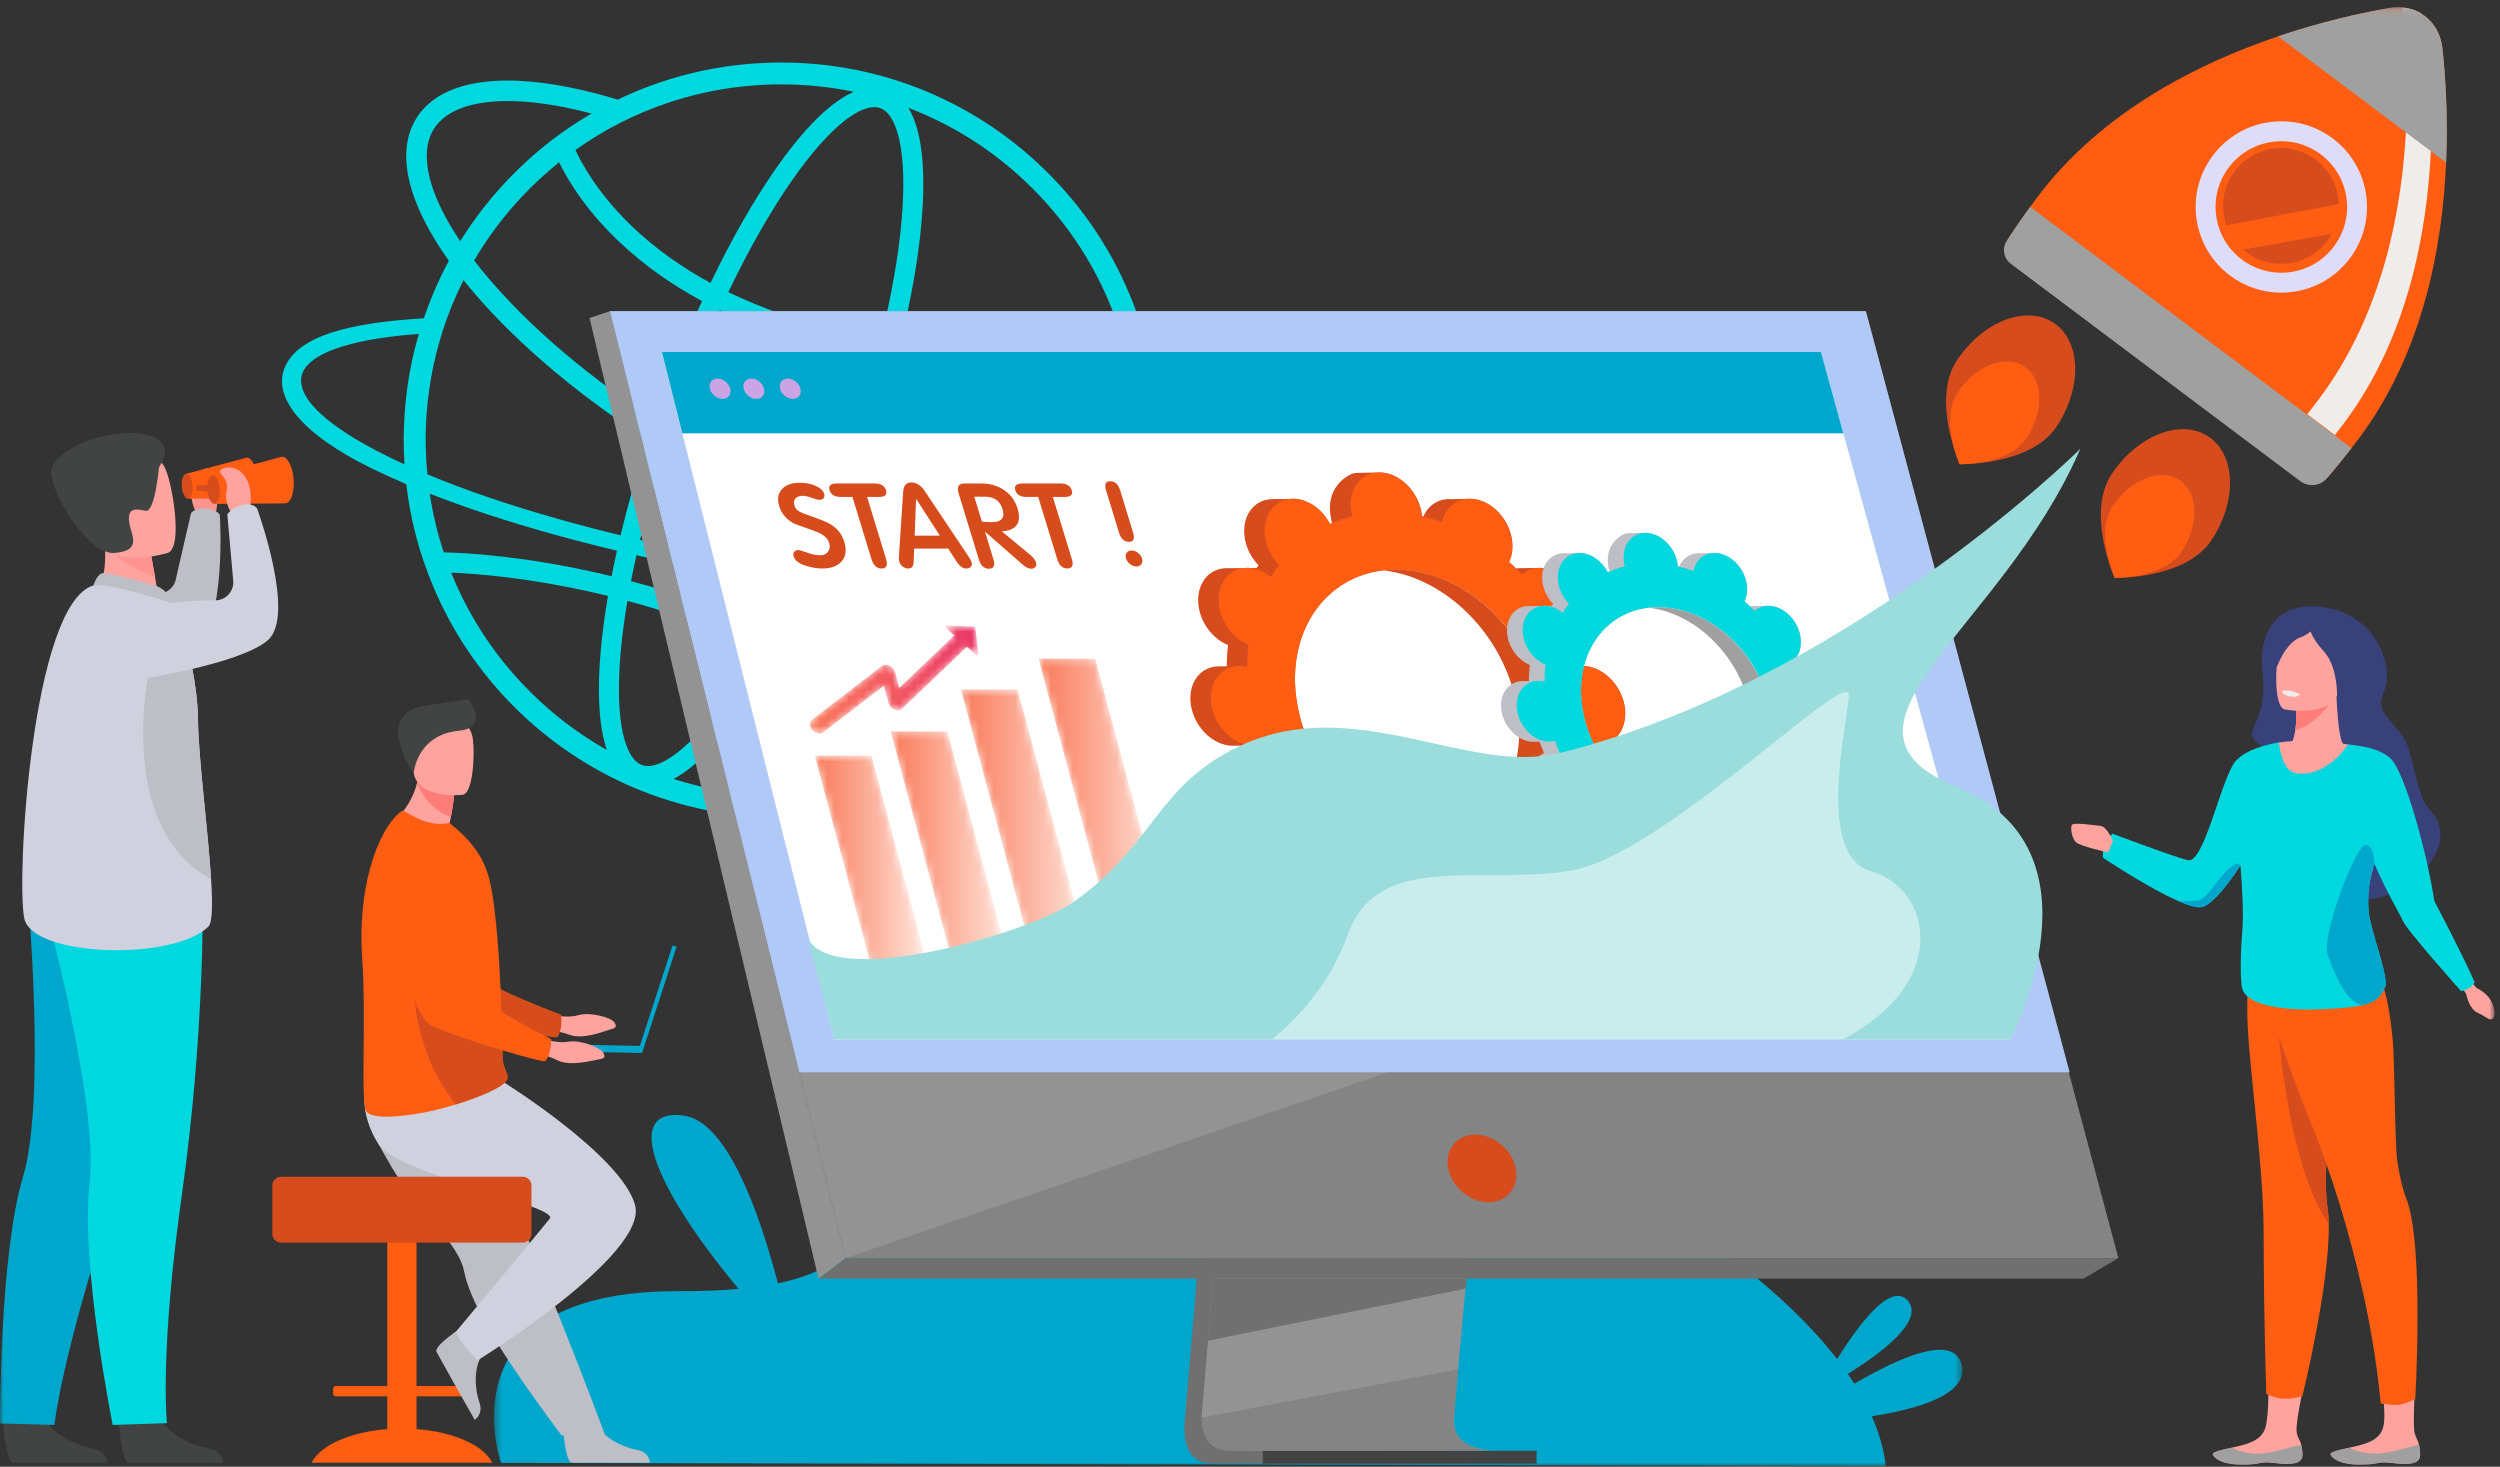 <?xml version="1.0" encoding="UTF-8"?>
<svg width="346px" height="203px" viewBox="0 0 346 203" version="1.1" xmlns="http://www.w3.org/2000/svg" xmlns:xlink="http://www.w3.org/1999/xlink">
    <rect x="0" y="0" width="346" height="203" fill="#333333" stroke="none"/>
    <title>4C7F01C3-4688-4BA9-875A-40E358B7BD41</title>
    <defs>
        <polygon id="path-1" points="0.37 0.086 203.597 0.086 203.597 96 0.37 96"></polygon>
        <polygon id="path-3" points="0 202 345.244 202 345.244 0.095 0 0.095"></polygon>
        <polygon id="path-5" points="0.762 0.682 9.593 33.638 17.437 33.638 8.605 0.682"></polygon>
        <linearGradient x1="0.002%" y1="50.001%" x2="99.996%" y2="50.001%" id="linearGradient-7">
            <stop stop-color="#F97959" offset="0%"></stop>
            <stop stop-color="#FFEFE8" offset="100%"></stop>
        </linearGradient>
        <polygon id="path-8" points="0.266 0.318 9.998 36.638 17.841 36.638 8.108 0.318"></polygon>
        <linearGradient x1="-0.002%" y1="50%" x2="100.001%" y2="50%" id="linearGradient-10">
            <stop stop-color="#F97959" offset="0%"></stop>
            <stop stop-color="#FFEFE8" offset="100%"></stop>
        </linearGradient>
        <polygon id="path-11" points="-0.002 0.523 11.283 42.638 19.126 42.638 7.841 0.523"></polygon>
        <linearGradient x1="-0.001%" y1="50%" x2="100.001%" y2="50%" id="linearGradient-13">
            <stop stop-color="#F97959" offset="0%"></stop>
            <stop stop-color="#FFEFE8" offset="100%"></stop>
        </linearGradient>
        <polygon id="path-14" points="0.734 0.254 12.019 42.37 19.861 42.37 8.576 0.254"></polygon>
        <linearGradient x1="-0.003%" y1="50%" x2="100.004%" y2="50%" id="linearGradient-16">
            <stop stop-color="#F97959" offset="0%"></stop>
            <stop stop-color="#FFEFE8" offset="100%"></stop>
        </linearGradient>
        <path d="M18.941,1.029 L20.061,2.037 L12.468,9.294 L11.886,7.123 C11.785,6.746 11.486,6.4 11.108,6.219 L11.108,6.219 C10.732,6.039 10.332,6.053 10.07,6.253 L10.07,6.253 L0.351,13.723 C-0.047,14.028 -0.018,14.665 0.416,15.146 L0.416,15.146 C0.695,15.455 1.074,15.622 1.414,15.622 L1.414,15.622 C1.603,15.622 1.782,15.571 1.923,15.462 L1.923,15.462 L10.328,9.001 L10.964,11.372 C11.069,11.764 11.387,12.122 11.783,12.295 L11.783,12.295 C12.181,12.471 12.59,12.43 12.838,12.192 L12.838,12.192 L21.816,3.613 L23.073,4.741 C23.224,4.877 23.429,4.816 23.41,4.639 L23.41,4.639 L23.006,1.045 C22.991,0.922 22.869,0.809 22.743,0.805 L22.743,0.805 L19.014,0.686 C19.012,0.686 19.009,0.686 19.007,0.686 L19.007,0.686 C18.831,0.686 18.789,0.893 18.941,1.029" id="path-17"></path>
        <linearGradient x1="0%" y1="50.002%" x2="99.999%" y2="50.002%" id="linearGradient-19">
            <stop stop-color="#F97959" offset="0%"></stop>
            <stop stop-color="#EB3667" offset="100%"></stop>
        </linearGradient>
    </defs>
    <g id="Page-1" stroke="none" stroke-width="1" fill="none" fill-rule="evenodd">
        <g id="HOME" transform="translate(-100, -947)">
            <g id="Group-139" transform="translate(100, 947)">
                <g id="Group-102" transform="translate(0, 0.905)">
                    <path d="M142.914,94.791 C140.193,97.52 137.195,99.889 133.959,101.886 C126.118,96.156 117.743,91.25 109.016,87.279 C110.216,85.081 111.398,82.758 112.554,80.333 C120.543,81.393 128.224,82.028 135.235,82.192 C137.065,82.245 138.843,82.245 140.566,82.232 C145.036,82.179 149.015,81.914 152.423,81.436 C150.036,86.383 146.84,90.865 142.914,94.791 M127.277,105.335 C121.204,107.908 114.771,109.207 108.127,109.207 C103.009,109.207 98.008,108.436 93.204,106.905 C96.845,104.997 100.503,100.614 103.319,96.577 C104.772,94.494 106.225,92.189 107.657,89.702 C115.921,93.444 123.866,98.042 131.33,103.398 C130.014,104.102 128.663,104.749 127.277,105.335 M62.769,79.142 C62.659,78.878 62.551,78.615 62.444,78.35 C66.231,78.502 73.252,79.076 82.22,81.117 C82.861,81.263 83.503,81.416 84.143,81.572 C83.683,84.265 83.342,86.837 83.132,89.255 C82.733,93.835 82.705,99.115 83.981,102.887 C80.094,100.697 76.526,97.991 73.326,94.791 C68.804,90.269 65.25,85.004 62.769,79.142 M61.032,68.015 C62.306,68.492 63.605,68.969 64.944,69.434 C71.102,71.567 78.005,73.55 85.388,75.31 C85.12,76.506 84.872,77.685 84.645,78.846 C84.042,78.699 83.438,78.556 82.834,78.418 C72.627,76.095 64.967,75.623 61.416,75.542 C60.536,72.893 59.89,70.184 59.48,67.417 C59.998,67.617 60.515,67.815 61.032,68.015 M53.897,62.378 C44.494,57.789 40.197,53.359 42.12,50.216 C43.672,47.67 49.321,45.946 57.969,45.309 C56.907,48.89 56.258,52.59 56.006,56.344 C55.926,57.458 55.887,58.572 55.873,59.699 L55.873,59.991 C55.873,61.118 55.913,62.246 55.979,63.359 C55.263,63.041 54.573,62.709 53.897,62.378 M62.769,40.84 C63.207,39.832 63.658,38.837 64.148,37.869 C64.149,37.868 64.149,37.868 64.15,37.867 C70.228,45.464 79.187,53.231 89.655,59.967 C88.172,64.484 86.905,68.924 85.883,73.179 C78.268,71.336 71.209,69.251 65.024,67.02 C63.725,66.556 62.465,66.078 61.258,65.601 C60.542,65.322 59.839,65.03 59.149,64.739 C59.043,63.678 58.963,62.604 58.936,61.529 C58.924,61.012 58.91,60.508 58.91,59.991 C58.91,59.394 58.924,58.784 58.936,58.187 C59.109,53.718 59.865,49.354 61.191,45.137 C61.417,44.421 61.655,43.718 61.921,43.015 C62.186,42.286 62.465,41.556 62.769,40.84 M60.052,16.933 C61.651,14.393 65.226,13.082 70.246,13.082 C72.647,13.082 75.381,13.382 78.385,13.992 C79.524,14.223 80.689,14.494 81.874,14.807 C81.875,14.807 81.877,14.808 81.878,14.808 C77.979,17.062 74.399,19.82 71.178,23.055 C70.502,23.718 69.851,24.408 69.215,25.124 C68.419,26 67.663,26.915 66.934,27.843 C65.767,29.328 64.692,30.88 63.698,32.471 C63.697,32.473 63.696,32.474 63.695,32.475 C59.26,25.889 57.926,20.305 60.052,16.933 M108.127,10.774 C111.536,10.774 114.889,11.117 118.166,11.798 C114.301,13.48 110.353,18.164 107.357,22.458 C104.291,26.854 101.229,32.233 98.338,38.254 C96.387,37.194 94.542,36.049 92.808,34.819 C84.584,28.984 80.959,22.693 79.642,19.851 C81.659,18.417 83.78,17.135 85.998,16.017 C85.999,16.017 85.999,16.017 86,16.017 C86.903,15.561 87.824,15.135 88.759,14.734 C88.827,14.706 88.894,14.675 88.963,14.646 C88.978,14.64 88.995,14.634 89.011,14.626 C89.21,14.542 89.41,14.46 89.61,14.379 C89.664,14.358 89.719,14.336 89.771,14.315 C95.594,11.968 101.774,10.774 108.127,10.774 M142.914,25.19 C147.436,29.713 150.991,34.978 153.471,40.84 C154.355,42.934 155.089,45.074 155.671,47.253 C144.328,48.083 133.935,47.822 124.643,46.477 C126.117,40.453 127.11,34.786 127.546,29.78 C128.026,24.253 127.968,17.706 125.727,14.021 C126.246,14.221 126.764,14.429 127.277,14.646 C133.14,17.127 138.405,20.668 142.914,25.19 M115.893,47.656 C117.622,48.058 119.397,48.414 121.214,48.73 C119.937,53.531 118.366,58.53 116.535,63.579 C115.83,65.524 115.099,67.44 114.347,69.317 C107.47,66.792 100.169,63.18 92.992,58.719 C93.363,57.635 93.746,56.547 94.142,55.457 C95.843,50.767 97.688,46.252 99.625,42.025 C104.503,44.389 109.942,46.274 115.893,47.656 M121.825,14.062 C123.334,14.609 124.1,16.775 124.477,18.495 C125.072,21.214 125.181,25.034 124.788,29.541 C124.359,34.474 123.371,40.076 121.901,46.042 C120.126,45.736 118.392,45.391 116.703,45.002 C110.868,43.661 105.549,41.826 100.799,39.52 C103.634,33.609 106.631,28.337 109.627,24.042 C112.216,20.332 114.746,17.47 116.947,15.764 C118.095,14.875 119.64,13.922 120.993,13.922 C121.281,13.922 121.56,13.965 121.825,14.062 M77.382,21.559 C77.835,22.487 78.461,23.638 79.305,24.943 C82.901,30.501 87.652,34.531 91.004,36.932 C92.929,38.311 94.982,39.589 97.159,40.765 C95.173,45.094 93.28,49.715 91.54,54.513 C91.216,55.408 90.899,56.301 90.592,57.192 C80.198,50.426 71.398,42.663 65.625,35.15 C65.625,35.149 65.624,35.148 65.623,35.146 C67.068,32.681 68.726,30.348 70.581,28.161 C71.351,27.259 72.146,26.384 72.981,25.535 C73.101,25.416 73.207,25.31 73.326,25.19 C74.617,23.899 75.972,22.689 77.382,21.559 M94.759,75.163 C92.665,74.732 90.602,74.282 88.575,73.815 C89.529,69.844 90.702,65.704 92.07,61.485 C99.185,65.859 106.421,69.417 113.271,71.941 C112.412,73.993 111.529,75.994 110.628,77.93 C105.424,77.184 100.101,76.258 94.759,75.163 M106.476,86.156 C100.233,83.466 93.814,81.242 87.331,79.526 C87.56,78.35 87.81,77.152 88.083,75.937 C89.886,76.347 91.714,76.744 93.564,77.126 C98.982,78.234 104.387,79.174 109.677,79.936 C108.629,82.103 107.56,84.182 106.476,86.156 M88.852,104.974 C87.343,104.427 86.577,102.261 86.2,100.54 C85.604,97.82 85.497,94.001 85.889,89.494 C86.087,87.216 86.405,84.792 86.834,82.258 C93.019,83.906 99.145,86.026 105.11,88.581 C103.767,90.897 102.408,93.046 101.05,94.993 C98.462,98.703 95.931,101.565 93.73,103.27 C92.338,104.35 90.361,105.52 88.852,104.974 M153.497,79.075 C149.956,79.712 145.54,80.083 140.381,80.136 C132.376,80.234 123.182,79.602 113.492,78.325 C114.308,76.55 115.107,74.726 115.887,72.861 C118.893,73.867 121.811,74.664 124.594,75.229 C127.782,75.875 130.691,76.195 133.288,76.195 C139.375,76.195 143.736,74.437 145.89,71.019 C146.244,70.456 146.533,69.858 146.756,69.228 L143.653,69.228 C143.601,69.322 143.547,69.416 143.49,69.506 C141.89,72.046 138.314,73.358 133.295,73.357 C130.894,73.357 128.161,73.057 125.157,72.447 C122.539,71.916 119.793,71.17 116.962,70.23 C117.709,68.361 118.435,66.456 119.137,64.522 C121.028,59.307 122.647,54.137 123.958,49.173 C129.927,50.053 136.334,50.495 143.143,50.495 C147.381,50.495 151.776,50.324 156.315,49.981 C156.99,53.25 157.33,56.594 157.33,59.991 C157.33,66.609 156.044,73.028 153.497,79.075 M165.977,70.521 L161.933,70.428 C163.232,72.113 163.523,73.665 162.715,74.977 C161.906,76.317 159.97,77.417 157.078,78.253 C159.267,72.431 160.367,66.291 160.367,59.991 C160.367,52.935 158.988,46.092 156.256,39.66 C153.63,33.439 149.863,27.843 145.062,23.055 C140.262,18.254 134.678,14.488 128.458,11.848 C122.013,9.129 115.169,7.75 108.127,7.75 C101.071,7.75 94.227,9.129 87.782,11.848 C87.013,12.18 86.244,12.525 85.501,12.883 C85.499,12.884 85.497,12.885 85.494,12.886 C83.248,12.201 81.06,11.639 78.947,11.21 C68.289,9.048 60.725,10.542 57.652,15.42 C54.727,20.059 56.319,27.042 62.122,35.186 C62.121,35.187 62.12,35.189 62.12,35.19 C61.337,36.636 60.635,38.121 59.984,39.66 C59.494,40.813 59.056,41.967 58.658,43.147 C47.757,43.797 41.921,45.716 39.799,49.191 C37.332,53.236 40.701,58.665 51.483,63.943 C52.969,64.672 54.56,65.389 56.231,66.104 C56.788,70.999 58.048,75.76 59.984,80.322 C62.61,86.542 66.377,92.139 71.178,96.939 C75.978,101.728 81.562,105.494 87.782,108.133 C94.227,110.852 101.071,112.231 108.127,112.231 C115.169,112.231 122.013,110.852 128.458,108.133 C134.678,105.494 140.262,101.728 145.062,96.939 C149.731,92.271 153.432,86.834 156.044,80.813 C161.362,79.712 164.863,77.988 166.256,75.707 C167.224,74.128 167.104,72.378 165.977,70.521" id="Fill-1" fill="#00D8DF"></path>
                    <g id="Group-5" transform="translate(68, 106)">
                        <mask id="mask-2" fill="white">
                            <use xlink:href="#path-1"></use>
                        </mask>
                        <g id="Clip-4"></g>
                        <path d="M203.49,81.948 C202.376,77.626 194.843,80.973 188.638,84.6 C188.349,84.143 188.049,83.69 187.741,83.242 C192.182,80.487 198.42,75.905 196.046,73.116 C193.7,70.361 189.117,76.598 186.25,81.199 C178.57,71.231 167.181,64.136 167.181,64.136 C167.181,64.136 214.709,24.646 179.193,3.813 C143.678,-17.021 116.696,56.285 116.696,56.285 C116.696,56.285 92.427,33.811 69.256,42.111 C45.459,50.635 60.33,66.431 39.664,70.703 C37.231,61.386 32.733,48.249 26.583,47.478 C18.461,46.461 21.879,56.627 34.22,71.477 C31.828,71.691 29.103,71.802 25.989,71.792 C-7.156,71.693 1.348,95.558 1.348,95.558 L192.987,96.001 C192.727,93.652 192.044,91.343 191.06,89.107 C197.625,88.076 204.54,86.018 203.49,81.948" id="Fill-3" fill="#00A7CC" mask="url(#mask-2)"></path>
                    </g>
                    <path d="M172.339,96.24 L163.982,195.609 C163.982,195.609 163.106,201.633 167.586,201.643 C174.953,201.661 204.254,201.643 204.254,201.643 C204.254,201.643 198.709,200.389 198.776,197.568 C198.856,194.243 208.544,95.3 208.544,95.3 L172.339,96.24 Z" id="Fill-6" fill="#707070"></path>
                    <path d="M206.631,199.84 C205.182,199.844 177.196,199.932 170.023,199.84 C166.896,199.801 166.348,197.06 166.321,195.285 C166.309,194.436 166.417,193.807 166.417,193.807 L166.634,191.224 L167.188,184.641 L167.677,178.825 L168.306,171.352 L168.835,165.044 L174.774,94.436 L210.98,93.496 C210.98,93.496 206.899,134.903 204.012,165.044 C203.69,168.403 203.384,171.622 203.1,174.628 C203.008,175.588 202.92,176.527 202.834,177.44 C202.567,180.291 202.321,182.91 202.109,185.223 C201.996,186.441 201.893,187.573 201.799,188.611 C201.431,192.676 201.215,195.272 201.212,195.765 C201.211,196.053 201.235,196.32 201.282,196.569 C201.877,199.736 206.087,199.84 206.631,199.84" id="Fill-8" fill="#939393"></path>
                    <polygon id="Fill-10" fill="#848484" points="84.412 42.167 104.768 123.935 107.556 135.133 117.036 173.219 293.181 173.219 258.234 42.167"></polygon>
                    <polygon id="Fill-12" fill="#939393" points="84.411 42.167 81.59 43.107 113.286 176.064 117.037 173.219"></polygon>
                    <polygon id="Fill-14" fill="#707070" points="113.286 176.064 288.346 176.064 293.18 173.219 117.037 173.219"></polygon>
                    <mask id="mask-4" fill="white">
                        <use xlink:href="#path-3"></use>
                    </mask>
                    <g id="Clip-17"></g>
                    <polygon id="Fill-16" fill="#424444" mask="url(#mask-4)" points="174.762 201.681 212.665 201.681 212.665 199.879 174.762 199.879"></polygon>
                    <polygon id="Fill-18" fill="#707070" mask="url(#mask-4)" points="203.03 176.063 202.834 177.44 167.188 184.641 167.677 178.826 167.911 176.063"></polygon>
                    <path d="M206.631,199.84 C205.182,199.844 177.196,199.932 170.023,199.84 C166.896,199.801 166.348,197.06 166.321,195.285 L201.799,188.611 C201.431,192.676 201.215,195.272 201.212,195.765 C201.211,196.053 201.235,196.32 201.282,196.569 C201.877,199.736 206.087,199.84 206.631,199.84" id="Fill-19" fill="#848484" mask="url(#mask-4)"></path>
                    <polygon id="Fill-20" fill="#939393" mask="url(#mask-4)" points="194.414 146.689 117.037 173.219 107.556 135.133"></polygon>
                    <polygon id="Fill-21" fill="#B1C9F6" mask="url(#mask-4)" points="84.411 42.167 258.234 42.167 286.437 147.492 110.632 147.492"></polygon>
                    <path d="M209.779,160.806 C209.276,158.223 206.775,156.129 204.192,156.129 C201.609,156.129 199.923,158.223 200.424,160.806 C200.925,163.389 203.427,165.483 206.01,165.483 C208.594,165.483 210.28,163.389 209.779,160.806" id="Fill-22" fill="#D64C1D" mask="url(#mask-4)"></path>
                    <polygon id="Fill-23" fill="#FFFFFF" mask="url(#mask-4)" points="278.24 142.927 115.489 142.927 97.056 69.503 95.644 63.873 94.439 59.07 91.612 47.808 252.017 47.808 255.121 59.07 256.445 63.873 257.998 69.503"></polygon>
                    <polygon id="Fill-24" fill="#00A7CC" mask="url(#mask-4)" points="255.121 59.07 94.438 59.07 91.612 47.808 252.017 47.808"></polygon>
                    <path d="M99.305,51.49 C98.528,51.49 98.054,52.12 98.248,52.898 C98.442,53.676 99.229,54.305 100.007,54.305 C100.784,54.305 101.257,53.676 101.064,52.898 C100.869,52.12 100.082,51.49 99.305,51.49" id="Fill-25" fill="#CBA4E3" mask="url(#mask-4)"></path>
                    <path d="M103.983,51.49 C103.205,51.49 102.732,52.12 102.925,52.898 C103.12,53.676 103.907,54.305 104.684,54.305 C105.462,54.305 105.935,53.676 105.741,52.898 C105.547,52.12 104.76,51.49 103.983,51.49" id="Fill-26" fill="#CBA4E3" mask="url(#mask-4)"></path>
                    <path d="M110.778,52.898 C110.585,52.121 109.797,51.49 109.019,51.49 C108.242,51.49 107.768,52.121 107.963,52.898 C108.156,53.676 108.944,54.306 109.721,54.306 C110.499,54.306 110.972,53.676 110.778,52.898" id="Fill-27" fill="#CBA4E3" mask="url(#mask-4)"></path>
                    <path d="M29.89,69.88 C29.89,69.88 30.388,68.313 29.607,66.902 C28.825,65.491 30.088,64.513 29.769,64.088 C29.451,63.662 27.371,63.705 26.662,65.753 C25.952,67.8 27.152,70.11 27.152,70.11 L29.89,69.88 Z" id="Fill-28" fill="#FF938F" mask="url(#mask-4)"></path>
                    <path d="M21.167,81.148 C22.642,81.588 24.161,80.608 24.367,79.115 L26.438,70.11 C26.438,70.11 26.869,69.413 28.361,69.474 C29.986,69.54 30.426,70.345 30.426,70.345 C30.426,70.345 31.431,86.198 26.737,88.435 C22.044,90.672 16.73,79.825 21.167,81.148" id="Fill-29" fill="#BEBFC6" mask="url(#mask-4)"></path>
                    <path d="M30.897,201.543 L17.678,201.543 C16.738,200.691 16.428,195.687 16.428,195.687 C16.428,195.687 20.527,191.994 21.866,194.916 C23.139,197.693 26.657,199.17 28.757,199.536 C30.568,199.852 30.853,201.179 30.897,201.543" id="Fill-30" fill="#424444" mask="url(#mask-4)"></path>
                    <path d="M14.884,201.543 L1.666,201.543 C0.726,200.691 0.414,195.687 0.414,195.687 C0.414,195.687 4.513,191.994 5.852,194.916 C7.125,197.693 10.643,199.17 12.744,199.536 C14.554,199.852 14.841,201.179 14.884,201.543" id="Fill-31" fill="#424444" mask="url(#mask-4)"></path>
                    <path d="M24.39,132.343 C24.39,132.343 22.509,144.369 15.495,165.716 C8.481,187.064 7.525,196.308 7.525,196.308 L-0,196.097 C-0,196.097 -0.064,172.767 3.168,162.032 C6.401,151.297 3.867,123.331 3.867,123.331 L24.39,132.343 Z" id="Fill-32" fill="#00A7CC" mask="url(#mask-4)"></path>
                    <path d="M28.051,123.99 C28.051,123.99 28.318,142.113 25.182,164.363 C22.046,186.613 23.11,196.059 23.11,196.059 L15.6,196.308 C15.6,196.308 11.112,174.049 12.399,162.912 C13.686,151.775 6.253,124.697 6.253,124.697 L28.051,123.99 Z" id="Fill-33" fill="#00D8DF" mask="url(#mask-4)"></path>
                    <path d="M13.514,81.583 L17.056,84.207 L22.174,83.128 C22.104,82.662 21.766,80.727 21.458,78.975 C21.44,78.871 21.421,78.768 21.404,78.667 C21.14,77.176 20.912,75.895 20.912,75.895 L16.131,73.512 L14.349,72.624 C14.354,72.655 14.487,74.278 14.505,74.515 C14.84,78.724 13.514,81.583 13.514,81.583" id="Fill-34" fill="#FFA39F" mask="url(#mask-4)"></path>
                    <path d="M21.817,80.259 C21.705,80.212 14.853,78.19 14.109,78.436 C13.365,78.681 12.924,80.121 12.924,80.121 L24.13,82.655 C24.13,82.655 23.249,80.862 21.817,80.259" id="Fill-35" fill="#BEBFC6" mask="url(#mask-4)"></path>
                    <path d="M3.367,126.228 C4.529,131.526 23.855,132.154 28.838,127.345 C29.404,126.796 29.432,124.247 29.219,120.808 C28.801,114.09 27.458,103.985 27.406,98.822 C27.38,96.329 27.038,93.779 26.581,91.462 C25.61,86.528 24.13,82.655 24.13,82.655 C24.13,82.655 14.689,79.603 12.924,80.122 C4.414,82.622 2.206,120.93 3.367,126.228" id="Fill-36" fill="#D0D1DE" mask="url(#mask-4)"></path>
                    <path d="M29.219,120.808 C28.801,114.09 27.458,103.985 27.407,98.822 C27.38,96.329 27.038,93.779 26.581,91.462 L20.903,90.46 C20.903,90.46 15.351,113.138 29.219,120.808" id="Fill-37" fill="#BEBFC6" mask="url(#mask-4)"></path>
                    <path d="M14.864,74.59 C15.915,76.599 19.826,78.336 21.459,78.975 C21.439,78.871 21.422,78.768 21.404,78.667 C21.14,77.176 20.913,75.895 20.913,75.895 L16.131,73.512 C15.075,73.496 14.431,73.763 14.864,74.59" id="Fill-38" fill="#FF938F" mask="url(#mask-4)"></path>
                    <path d="M23.236,75.615 C23.236,75.615 14.611,78.305 13.017,72.908 C11.424,67.511 9.239,64.223 14.678,62.277 C20.118,60.331 21.8,62.074 22.771,63.745 C23.741,65.418 25.438,74.776 23.236,75.615" id="Fill-39" fill="#FFA39F" mask="url(#mask-4)"></path>
                    <path d="M22.001,63.783 C22.001,63.783 21.451,70.064 20.152,69.791 C18.854,69.519 17.675,69.317 17.865,71.21 C18.056,73.103 19.856,75.29 15.854,75.624 C11.851,75.96 6.097,65.636 7.196,63.681 C10.369,58.041 26.587,56.904 22.001,63.783" id="Fill-40" fill="#424444" mask="url(#mask-4)"></path>
                    <path d="M34.132,62.435 L25.775,64.667 L26.033,68.113 L34.554,68.053 C35.229,68.003 35.681,66.704 35.565,65.152 C35.448,63.601 34.807,62.384 34.132,62.435" id="Fill-41" fill="#FF5D12" mask="url(#mask-4)"></path>
                    <path d="M26.654,66.334 C26.582,65.383 26.189,64.637 25.774,64.667 C25.361,64.699 25.084,65.495 25.155,66.447 C25.227,67.398 25.62,68.144 26.034,68.113 C26.448,68.082 26.724,67.286 26.654,66.334" id="Fill-42" fill="#D64C1D" mask="url(#mask-4)"></path>
                    <path d="M29.751,66.222 L27.167,66.269 C27.086,66.812 27.226,67.046 27.226,67.046 L29.802,67.219 L29.751,66.222 Z" id="Fill-43" fill="#D64C1D" mask="url(#mask-4)"></path>
                    <path d="M38.999,62.314 L29.404,64.877 L29.701,68.833 L39.483,68.765 C40.258,68.706 40.777,67.215 40.644,65.434 C40.51,63.653 39.773,62.256 38.999,62.314" id="Fill-44" fill="#FF5D12" mask="url(#mask-4)"></path>
                    <path d="M30.413,66.79 C30.331,65.698 29.879,64.841 29.404,64.877 C28.93,64.913 28.61,65.827 28.692,66.919 C28.775,68.011 29.226,68.868 29.701,68.832 C30.176,68.796 30.495,67.882 30.413,66.79" id="Fill-45" fill="#D64C1D" mask="url(#mask-4)"></path>
                    <path d="M31.903,69.866 C31.903,69.866 30.998,68.493 31.367,66.923 C31.735,65.353 30.255,64.755 30.445,64.259 C30.636,63.762 32.649,63.239 33.888,65.016 C35.128,66.794 34.601,69.343 34.601,69.343 L31.903,69.866 Z" id="Fill-46" fill="#FFA39F" mask="url(#mask-4)"></path>
                    <path d="M20.103,83.03 C20.103,83.03 25.114,82.117 29.743,82.185 C31.282,82.208 32.477,80.852 32.27,79.359 L31.461,70.303 C31.461,70.303 32.041,69.342 33.494,68.995 C35.076,68.617 35.583,69.47 35.583,69.47 C35.583,69.47 40.993,84.256 37.083,87.684 C33.175,91.113 18.375,93.263 18.375,93.263 L20.103,83.03 Z" id="Fill-47" fill="#D0D1DE" mask="url(#mask-4)"></path>
                    <path d="M338.54,21.596 C338.024,33.503 335.255,48.078 326.449,59.804 C326.125,60.235 325.8,60.661 325.473,61.083 C324.485,62.36 323.479,63.6 322.46,64.804 C321.321,66.145 319.332,66.361 317.925,65.304 L278.837,35.949 C278.39,35.613 278.06,35.177 277.857,34.694 C277.72,34.368 277.641,34.021 277.622,33.67 C277.59,33.044 277.751,32.404 278.119,31.844 C279.037,30.451 279.997,29.065 281.001,27.687 C281.315,27.254 281.635,26.823 281.958,26.393 C290.764,14.667 303.99,7.943 315.281,4.128 C321.244,2.113 326.667,0.909 330.614,0.207 C331.269,0.091 331.908,0.067 332.518,0.127 C333.44,0.218 334.297,0.5 335.049,0.945 C336.671,1.904 337.799,3.616 338.031,5.778 C338.458,9.764 338.813,15.307 338.54,21.596" id="Fill-48" fill="#FF5D12" mask="url(#mask-4)"></path>
                    <path d="M280.975,27.723 C279.833,29.288 278.749,30.866 277.721,32.447 C277.052,33.477 277.299,34.85 278.282,35.589 L318.36,65.686 C319.507,66.549 321.124,66.368 322.058,65.279 C323.207,63.938 324.338,62.551 325.446,61.12 L280.975,27.723 Z" id="Fill-49" fill="#A0A0A0" mask="url(#mask-4)"></path>
                    <path d="M315.756,18.638 C315.325,18.638 314.891,18.669 314.456,18.731 C312.05,19.073 309.92,20.332 308.461,22.276 C307.001,24.219 306.386,26.615 306.728,29.021 C307.07,31.428 308.329,33.557 310.273,35.017 C312.216,36.476 314.611,37.092 317.019,36.75 C319.425,36.408 321.554,35.149 323.014,33.205 C324.474,31.261 325.089,28.866 324.747,26.459 C324.404,24.053 323.146,21.923 321.202,20.464 C319.61,19.267 317.713,18.638 315.756,18.638 M315.712,39.597 C313.163,39.597 310.694,38.778 308.618,37.22 C306.086,35.318 304.446,32.544 304,29.409 C303.555,26.274 304.357,23.153 306.258,20.621 C308.159,18.089 310.933,16.449 314.069,16.003 C317.203,15.557 320.324,16.359 322.857,18.261 C325.389,20.162 327.028,22.936 327.474,26.071 C327.92,29.206 327.118,32.327 325.217,34.859 C323.316,37.391 320.541,39.031 317.406,39.477 C316.84,39.557 316.275,39.597 315.712,39.597" id="Fill-50" fill="#DFDCF7" mask="url(#mask-4)"></path>
                    <path d="M335.945,3.691 C335.836,2.664 335.522,1.737 335.048,0.945 C334.298,0.501 333.44,0.218 332.517,0.128 C332.524,0.18 332.531,0.232 332.536,0.283 C332.964,4.269 333.318,9.814 333.046,16.101 C332.529,28.008 329.76,42.583 320.954,54.309 C320.632,54.74 320.305,55.166 319.978,55.589 C319.76,55.871 319.541,56.149 319.322,56.427 L323.146,59.305 C323.226,59.202 323.307,59.101 323.385,58.998 C323.714,58.575 324.038,58.148 324.363,57.718 C333.168,45.992 335.938,31.416 336.454,19.509 C336.726,13.221 336.372,7.677 335.945,3.691" id="Fill-51" fill="#EFECEA" mask="url(#mask-4)"></path>
                    <path d="M338.031,5.778 C337.622,1.952 334.401,-0.466 330.613,0.207 C326.668,0.908 321.243,2.112 315.281,4.128 L338.541,21.596 C338.813,15.308 338.459,9.764 338.031,5.778" id="Fill-52" fill="#A0A0A0" mask="url(#mask-4)"></path>
                    <path d="M284.229,43.776 C280.417,41.245 274.418,43.573 270.83,48.977 C267.24,54.38 271.232,63.344 271.232,63.344 C271.232,63.344 281.042,63.547 284.631,58.144 C288.22,52.74 288.04,46.308 284.229,43.776" id="Fill-53" fill="#D64C1D" mask="url(#mask-4)"></path>
                    <path d="M305.654,59.514 C301.842,56.982 295.842,59.311 292.255,64.715 C288.666,70.118 292.656,79.082 292.656,79.082 C292.656,79.082 302.466,79.285 306.055,73.882 C309.644,68.478 309.466,62.045 305.654,59.514" id="Fill-54" fill="#D64C1D" mask="url(#mask-4)"></path>
                    <path d="M280.177,49.835 C277.547,48.088 273.406,49.695 270.929,53.425 C268.451,57.154 271.206,63.341 271.206,63.341 C271.206,63.341 277.978,63.481 280.455,59.752 C282.932,56.022 282.808,51.583 280.177,49.835" id="Fill-55" fill="#FF5D12" mask="url(#mask-4)"></path>
                    <path d="M301.648,65.555 C299.017,63.807 294.877,65.415 292.399,69.144 C289.922,72.874 292.677,79.061 292.677,79.061 C292.677,79.061 299.449,79.201 301.925,75.471 C304.403,71.742 304.279,67.302 301.648,65.555" id="Fill-56" fill="#FF5D12" mask="url(#mask-4)"></path>
                    <path d="M310.42,33.639 L322.711,31.466 C321.347,33.938 318.714,35.614 315.69,35.614 C313.672,35.614 311.829,34.867 310.42,33.639" id="Fill-57" fill="#D64C1D" mask="url(#mask-4)"></path>
                    <path d="M323.7,27.33 L308.134,30.279 C307.836,29.44 307.674,28.538 307.674,27.597 C307.674,23.17 311.262,19.582 315.689,19.582 C320.027,19.582 323.559,23.027 323.7,27.33" id="Fill-58" fill="#D64C1D" mask="url(#mask-4)"></path>
                    <path d="M75.75,139.433 C75.75,139.433 78.356,140.102 80.013,139.603 C81.67,139.104 84.521,139.923 84.98,140.528 C85.439,141.132 85.271,141.372 84.452,141.58 C83.632,141.789 80.729,143.028 78.821,142.311 C76.913,141.594 74.425,141.568 74.425,141.568 L75.75,139.433 Z" id="Fill-59" fill="#FFA39F" mask="url(#mask-4)"></path>
                    <path d="M53.224,116.791 C53.224,116.791 56.152,137.602 61,139.465 C63.392,140.385 73.965,142.47 77.092,142.68 C77.092,142.68 77.859,142.058 77.672,139.527 C77.672,139.527 66.595,135.461 65.021,133.249 C62.679,129.958 66.475,119.803 63.537,116.712 C60.598,113.62 55.648,112.292 53.224,116.791" id="Fill-60" fill="#D64C1D" mask="url(#mask-4)"></path>
                    <path d="M57.647,196.887 L57.647,192.35 L64.791,192.35 C64.983,192.35 65.141,192.192 65.141,191.999 L65.141,191.273 C65.141,191.079 64.983,190.922 64.791,190.922 L57.647,190.922 L57.647,165.093 C57.647,164.368 57.054,163.776 56.33,163.776 L54.916,163.776 C54.191,163.776 53.598,164.368 53.598,165.093 L53.598,190.922 L46.455,190.922 C46.261,190.922 46.104,191.079 46.104,191.273 L46.104,191.999 C46.104,192.192 46.261,192.35 46.455,192.35 L53.598,192.35 L53.598,196.887 C48.429,197.278 44.289,199.138 43.126,201.542 L68.118,201.542 C66.957,199.138 62.815,197.278 57.647,196.887" id="Fill-61" fill="#FF5D12" mask="url(#mask-4)"></path>
                    <path d="M54.21,160.634 C55.064,162.083 56.052,163.441 57.07,164.727 C60.217,168.699 63.643,171.975 64.239,175.072 C64.358,175.689 64.547,176.353 64.793,177.053 C65.042,177.763 65.351,178.508 65.706,179.28 C67.041,182.18 69.038,185.43 71.032,188.385 C74.479,193.492 77.72,197.754 77.72,197.754 L83.664,197.501 C83.426,196.905 80.834,189.853 77.365,181.235 C75.957,177.736 74.46,174.015 73.015,170.426 C72.822,169.947 72.63,169.47 72.439,168.996 C71.998,167.898 71.563,166.817 71.139,165.764 C67.882,157.672 65.288,151.228 65.288,151.228 C65.288,151.228 52.273,146.298 50.921,149.492 C49.807,152.127 50.715,154.707 54.21,160.634" id="Fill-62" fill="#BEBFC6" mask="url(#mask-4)"></path>
                    <path d="M77.906,196.558 C77.906,196.558 78.21,201.463 79.159,201.533 C79.285,201.542 83.972,201.542 83.972,201.542 L89.956,201.542 C89.956,201.542 89.916,200.066 88.168,199.761 C86.418,199.456 83.492,198.228 82.431,195.916 C81.317,193.485 77.906,196.558 77.906,196.558" id="Fill-63" fill="#BEBFC6" mask="url(#mask-4)"></path>
                    <path d="M64.142,182.661 C64.142,182.661 60.008,185.317 60.41,186.18 C60.462,186.296 62.747,190.387 62.747,190.387 L65.695,195.595 C65.695,195.595 66.934,194.857 66.347,193.181 C65.761,191.506 65.407,188.351 66.909,186.299 C68.489,184.141 64.142,182.661 64.142,182.661" id="Fill-64" fill="#BEBFC6" mask="url(#mask-4)"></path>
                    <path d="M69.717,148.876 C69.717,148.876 86.072,159.064 87.897,165.902 C89.72,172.741 66.164,187.33 66.164,187.33 C66.164,187.33 63.581,185.051 63.125,183.379 C63.125,183.379 73.773,170.623 76.082,167.764 C77.501,166.007 55.11,161.684 52.373,157.429 C49.638,153.174 50.617,149.594 50.617,149.594 L69.717,148.876 Z" id="Fill-65" fill="#D0D1DE" mask="url(#mask-4)"></path>
                    <path d="M72.34,161.955 L38.904,161.955 C38.236,161.955 37.689,162.502 37.689,163.171 L37.689,169.857 C37.689,170.526 38.236,171.073 38.904,171.073 L72.34,171.073 C73.008,171.073 73.556,170.526 73.556,169.857 L73.556,163.171 C73.556,162.502 73.008,161.955 72.34,161.955" id="Fill-66" fill="#D64C1D" mask="url(#mask-4)"></path>
                    <path d="M64.67,115.479 C60.757,116.492 54.268,112.866 54.268,112.866 C54.268,112.866 56.787,111.173 57.721,107.454 C57.769,107.266 57.812,107.073 57.849,106.876 C58.259,106.789 59.032,106.625 59.858,106.451 L62.849,109.128 C62.849,109.128 62.781,110.241 62.406,112.151 C62.341,112.486 62.267,112.842 62.182,113.224 C63.786,114.217 64.67,115.479 64.67,115.479" id="Fill-67" fill="#FFA39F" mask="url(#mask-4)"></path>
                    <path d="M70.23,148.343 C70.222,148.383 70.209,148.424 70.195,148.466 C69.818,149.524 66.304,150.949 63.082,151.947 C61.925,152.305 60.806,152.608 59.882,152.82 C57.386,153.391 51.132,154.41 50.584,152.696 C49.949,150.711 50.685,139.242 50.125,131.702 C49.462,122.486 52.014,114.096 55.563,111.358 C55.832,111.161 56.362,111.684 57.899,112.413 C59.319,113.086 60.887,113.279 62.215,112.988 L63.406,114.008 C65.049,115.488 66.857,117.507 67.677,120.603 C68.178,122.502 68.557,125.505 68.837,128.882 C68.947,130.191 69.041,131.557 69.121,132.936 C69.249,135.131 69.36,137.346 69.414,139.451 C69.415,139.492 69.416,139.531 69.416,139.572 L69.418,139.65 C69.44,139.861 69.444,140.093 69.447,140.306 C69.502,142.194 69.493,143.95 69.556,145.442 C69.557,145.484 69.56,145.525 69.562,145.564 C69.643,146.814 70.101,147.378 70.223,147.9 C70.256,148.046 70.264,148.191 70.23,148.343" id="Fill-68" fill="#FF5D12" mask="url(#mask-4)"></path>
                    <path d="M70.23,148.343 C70.222,148.383 70.209,148.424 70.195,148.466 C69.818,149.524 66.304,150.949 63.082,151.947 C56.534,143.743 57.236,133.929 57.236,133.929 L69.414,139.451 C69.415,139.492 69.416,139.531 69.416,139.572 L69.418,139.65 C69.44,139.861 69.444,140.093 69.447,140.306 C69.502,142.194 69.493,143.95 69.556,145.442 C69.557,145.484 69.56,145.525 69.562,145.564 C69.643,146.814 70.101,147.378 70.223,147.9 C70.256,148.046 70.264,148.191 70.23,148.343" id="Fill-69" fill="#D64C1D" mask="url(#mask-4)"></path>
                    <path d="M62.849,109.128 C62.849,109.128 62.782,110.24 62.407,112.15 C59.488,111.208 58.163,108.571 57.721,107.453 C57.769,107.266 57.812,107.072 57.849,106.876 C58.259,106.788 59.033,106.625 59.859,106.45 L62.849,109.128 Z" id="Fill-70" fill="#FF7D78" mask="url(#mask-4)"></path>
                    <path d="M64.031,109.099 C64.031,109.099 57.617,109.823 57.227,105.822 C56.84,101.821 55.749,99.219 59.828,98.588 C63.907,97.957 64.852,99.407 65.305,100.71 C65.76,102.014 65.689,108.808 64.031,109.099" id="Fill-71" fill="#FFA39F" mask="url(#mask-4)"></path>
                    <path d="M57.255,106.098 C57.255,106.098 57.662,100.786 63.5,100.237 C67.499,99.86 65.27,96.418 64.844,95.869 C64.844,95.869 61.779,96.289 58.64,96.808 C52.048,97.897 56.609,105.271 57.255,106.098" id="Fill-72" fill="#424444" mask="url(#mask-4)"></path>
                    <polygon id="Fill-73" fill="#00A7CC" mask="url(#mask-4)" points="93.077 129.948 88.558 143.853 72.666 143.514 72.645 144.484 88.861 144.831 93.639 130.131"></polygon>
                    <path d="M74.408,142.632 C74.408,142.632 76.925,143.585 78.627,143.272 C80.329,142.958 83.072,144.087 83.462,144.738 C83.852,145.389 83.658,145.61 82.82,145.726 C81.983,145.843 78.961,146.754 77.143,145.831 C75.326,144.908 72.855,144.608 72.855,144.608 L74.408,142.632 Z" id="Fill-74" fill="#FFA39F" mask="url(#mask-4)"></path>
                    <path d="M54.516,117.645 C54.516,117.645 55.132,138.652 59.745,141.039 C62.021,142.216 72.3,145.455 75.385,146.007 C75.385,146.007 76.215,145.474 76.308,142.939 C76.308,142.939 65.747,137.676 64.427,135.304 C62.462,131.775 67.355,122.1 64.775,118.704 C62.195,115.307 57.421,113.441 54.516,117.645" id="Fill-75" fill="#FF5D12" mask="url(#mask-4)"></path>
                    <path d="M341.354,133.821 L342.126,135.073 C342.528,135.534 342.635,135.792 342.953,135.948 C343.72,136.326 345.138,137.295 345.245,139.331 C345.245,139.331 345.22,140.482 344.448,140.109 C343.675,139.736 344.013,139.77 342.916,139.267 C341.818,138.764 341.41,137.165 341.314,136.619 L340.418,135.443 L341.354,133.821 Z" id="Fill-76" fill="#FFA39F" mask="url(#mask-4)"></path>
                    <path d="M318.643,200.576 C318.601,201.026 318.35,201.316 317.954,201.49 C317.953,201.493 317.95,201.493 317.948,201.493 C317.214,201.814 315.984,201.742 314.654,201.561 C314.484,201.54 314.331,201.52 314.194,201.51 C314.158,201.506 314.122,201.502 314.086,201.5 C314.059,201.498 314.031,201.496 314.004,201.494 C312.68,201.406 312.784,201.815 310.253,201.803 C307.37,201.786 306.395,200.815 306.262,200.401 C306.151,200.05 307.414,199.778 308.826,199.464 C308.894,199.448 308.962,199.433 309.032,199.418 C309.219,199.376 309.409,199.333 309.596,199.291 C311.279,198.894 312.946,198.397 313.497,196.78 C314.081,195.065 313.943,189.976 313.943,189.976 L319.05,189.976 C319.05,189.976 317.709,195.597 317.85,197.219 C317.926,198.083 318.34,198.329 318.499,199.078 C318.511,199.131 318.522,199.184 318.531,199.237 C318.609,199.674 318.685,200.124 318.643,200.576" id="Fill-77" fill="#FFA39F" mask="url(#mask-4)"></path>
                    <path d="M324.585,145.577 C324.154,147.996 323.539,150.496 323.005,153.097 C322.147,157.28 321.5,161.721 322.162,166.506 C322.247,167.12 322.293,167.8 322.304,168.53 C322.432,176.984 318.654,192.306 318.654,192.306 C318.654,192.306 317.628,192.75 315.909,192.665 C315.023,192.62 313.665,192.049 313.665,192.049 C313.665,192.049 313.308,182.55 313.286,169.774 C313.271,160.514 311.452,148.321 311.085,141.156 C310.862,136.821 311.345,131.044 311.345,131.044 C311.345,131.044 318.875,124.989 321.58,128.088 C324.252,131.149 326.198,136.524 324.585,145.577" id="Fill-78" fill="#FF5D12" mask="url(#mask-4)"></path>
                    <path d="M322.162,166.505 C322.247,167.12 322.293,167.8 322.304,168.53 C316.664,160.359 315.417,142.542 315.417,142.542 L321.611,145.549 C321.611,145.549 322.29,148.89 323.005,153.097 C322.147,157.279 321.5,161.721 322.162,166.505" id="Fill-79" fill="#D64C1D" mask="url(#mask-4)"></path>
                    <path d="M334.935,200.576 C334.893,201.026 334.643,201.316 334.246,201.49 C334.245,201.493 334.242,201.493 334.24,201.493 C333.506,201.814 332.276,201.742 330.947,201.561 C330.776,201.54 330.623,201.52 330.486,201.51 C330.45,201.506 330.414,201.502 330.378,201.5 C330.351,201.498 330.323,201.496 330.296,201.494 C328.972,201.406 329.076,201.815 326.546,201.803 C323.662,201.786 322.687,200.815 322.554,200.401 C322.443,200.05 323.706,199.778 325.118,199.464 C325.186,199.448 325.254,199.433 325.324,199.418 C325.511,199.376 325.701,199.333 325.888,199.291 C327.572,198.894 329.238,198.397 329.789,196.78 C330.373,195.065 329.539,190.054 329.539,190.054 L334.27,189.66 C334.27,189.66 333.976,195.369 334.117,196.988 C334.193,197.853 334.632,198.329 334.791,199.078 C334.803,199.131 334.814,199.184 334.823,199.237 C334.901,199.674 334.977,200.124 334.935,200.576" id="Fill-80" fill="#FFA39F" mask="url(#mask-4)"></path>
                    <path d="M334.268,192.739 C334.268,192.739 333.051,193.315 332.176,193.49 C331.3,193.665 329.481,193.323 329.481,193.323 C329.153,189.644 328.39,183.891 326.909,177.4 C325.222,170.01 322.711,161.276 319.211,153.006 C318.464,151.24 315.381,142.879 314.858,140.769 C313.276,134.394 314.865,135.081 314.865,135.081 L328.691,133.459 C328.691,133.459 330.394,134.334 331.179,143.336 C331.414,146.032 331.443,157.672 331.796,159.879 C332.131,161.968 332.524,163.706 332.984,164.835 C335.552,171.139 334.268,192.739 334.268,192.739" id="Fill-81" fill="#FF5D12" mask="url(#mask-4)"></path>
                    <path d="M334.935,200.576 C334.893,201.026 334.643,201.316 334.246,201.49 C334.245,201.493 334.242,201.493 334.24,201.493 C333.464,201.769 332.253,201.71 330.95,201.554 C330.779,201.535 330.625,201.518 330.486,201.51 C330.45,201.506 330.414,201.502 330.378,201.5 C330.351,201.498 330.323,201.496 330.296,201.494 C328.972,201.406 329.076,201.815 326.546,201.803 C323.662,201.786 322.687,200.815 322.554,200.401 C322.443,200.05 323.706,199.778 325.118,199.464 C325.489,199.648 327.266,200.452 329.474,200.237 C331.416,200.05 333.399,199.272 334.791,199.078 C334.803,199.131 334.814,199.184 334.823,199.237 C334.901,199.674 334.977,200.124 334.935,200.576" id="Fill-82" fill="#A0A0A0" mask="url(#mask-4)"></path>
                    <path d="M318.643,200.576 C318.601,201.026 318.35,201.316 317.954,201.49 C317.953,201.493 317.95,201.493 317.948,201.493 C317.172,201.769 315.96,201.71 314.658,201.554 C314.487,201.535 314.333,201.518 314.194,201.51 C314.158,201.506 314.122,201.502 314.086,201.5 C314.059,201.498 314.031,201.496 314.004,201.494 C312.68,201.406 312.784,201.815 310.253,201.803 C307.37,201.786 306.395,200.815 306.262,200.401 C306.151,200.05 307.414,199.778 308.826,199.464 C309.197,199.648 310.974,200.452 313.182,200.237 C315.124,200.05 317.107,199.272 318.499,199.078 C318.511,199.131 318.522,199.184 318.531,199.237 C318.609,199.674 318.685,200.124 318.643,200.576" id="Fill-83" fill="#A0A0A0" mask="url(#mask-4)"></path>
                    <path d="M313.111,92.057 C312.644,88.244 313.836,82.14 321.447,83.116 C329.06,84.09 331.459,91.572 329.923,94.899 C328.389,98.225 332.134,99.027 333.31,102.604 C334.32,105.677 334.673,109.493 336.307,111.205 C341.577,116.726 331.248,125.216 325.021,123.425 C313.678,120.164 312.216,119.678 312.62,110.766 C312.827,106.201 316.38,104.431 314.123,103.11 C308.675,99.918 314.168,100.688 313.111,92.057" id="Fill-84" fill="#384179" mask="url(#mask-4)"></path>
                    <path d="M324.301,102.04 L322.203,107.459 L317.677,107.681 L315.419,104.309 C316.844,103.225 317.447,101.599 317.667,100.144 C317.848,98.979 317.798,97.926 317.747,97.353 C317.717,97.062 317.688,96.892 317.688,96.892 L323.327,95.176 L323.347,95.166 C323.417,96.661 323.498,97.835 323.588,98.748 C323.909,101.97 324.301,102.04 324.301,102.04" id="Fill-85" fill="#FFA39F" mask="url(#mask-4)"></path>
                    <path d="M315.4,101.85 C315.691,101.85 320.634,100.844 328.984,102.98 C328.984,102.98 324.411,123.928 325.964,127.876 C327.518,131.825 328.108,135.329 328.108,135.329 L311.258,135.538 C311.258,135.538 311.494,121.986 310.716,117.189 C309.94,112.393 315.4,101.85 315.4,101.85" id="Fill-86" fill="#FFA39F" mask="url(#mask-4)"></path>
                    <path d="M336.903,123.771 C336.059,117.948 332.931,105.99 330.83,104.035 C328.971,102.305 324.963,102.147 324.963,102.147 C324.13,103.451 321.28,106.691 317.744,106.107 C315.835,105.792 315.448,102.361 315.405,101.902 L315.418,101.85 C315.418,101.85 315.411,101.851 315.4,101.852 L315.4,101.85 C315.386,101.853 315.374,101.856 315.36,101.858 C314.802,101.941 310.368,102.663 309.052,104.927 C307.11,108.27 304.995,118.303 302.916,118.155 C301.962,118.086 292.36,114.477 292.36,114.477 C292.36,114.477 290.76,115.976 291.067,117.815 C291.067,117.815 295.807,120.989 299.817,123.015 C300.373,123.295 300.914,123.554 301.426,123.779 C302.872,124.413 304.09,124.781 304.755,124.624 C304.945,124.579 305.148,124.493 305.358,124.37 C306.227,123.868 307.243,122.764 308.216,121.507 C308.863,120.67 309.491,119.766 310.046,118.925 C310.057,118.907 310.069,118.889 310.081,118.872 C310.318,122.061 310.556,125.532 310.309,128.251 C310.122,130.321 309.985,134.802 310.34,135.96 C311.08,138.374 316.52,139.012 321.596,138.76 C323.99,138.641 325.68,138.504 326.911,138.22 C328.696,137.811 329.512,137.092 330.099,135.675 C330.66,134.326 328.069,127.989 327.823,125.216 C327.598,122.703 327.983,120.657 328.618,118.646 C330.411,122.785 332.233,125.746 332.472,126.387 C332.975,127.738 340.627,136.279 340.627,136.279 C340.627,136.279 341.246,136.152 341.736,135.831 C342.242,135.5 342.495,135.062 342.495,135.062 C341.145,131.855 336.903,123.771 336.903,123.771" id="Fill-87" fill="#00D8DF" mask="url(#mask-4)"></path>
                    <path d="M330.099,135.675 C329.512,137.092 328.696,137.811 326.911,138.22 C324.525,137.761 322.951,133.37 322.14,131.209 C321.206,128.719 326.072,115.914 327.414,116.03 C328.412,116.117 328.584,117.812 328.618,118.646 C327.972,120.676 327.596,122.676 327.823,125.216 C328.069,127.988 330.66,134.325 330.099,135.675" id="Fill-88" fill="#00A7CC" mask="url(#mask-4)"></path>
                    <path d="M292.428,115.484 C292.428,115.484 291.609,113.477 290.707,113.395 C289.806,113.313 286.939,112.863 286.734,113.272 C286.529,113.682 286.734,115.157 287.348,115.689 C287.962,116.221 291.773,117.082 291.773,117.082 L292.428,115.484 Z" id="Fill-89" fill="#FFA39F" mask="url(#mask-4)"></path>
                    <path d="M310.045,118.925 C309.49,119.766 308.862,120.67 308.216,121.507 C307.288,122.649 306.264,123.753 305.358,124.369 C305.148,124.492 304.944,124.578 304.754,124.623 C304.089,124.78 302.871,124.412 301.426,123.779 C302.286,123.842 303.131,123.811 303.961,123.74 C305.416,123.617 305.839,122.042 308.138,119.681 C309.513,118.269 309.931,118.487 310.045,118.925" id="Fill-90" fill="#00A7CC" mask="url(#mask-4)"></path>
                    <path d="M323.327,95.176 C322.473,96.572 320.417,99.442 317.667,100.144 C317.848,98.98 317.798,97.926 317.747,97.354 C317.717,97.063 317.687,96.892 317.687,96.892 L323.327,95.176 Z" id="Fill-91" fill="#FF7D78" mask="url(#mask-4)"></path>
                    <path d="M316.206,97.276 C316.206,97.276 322.987,98.637 323.769,94.402 C324.553,90.167 325.955,87.49 321.659,86.441 C317.363,85.392 316.221,86.853 315.615,88.203 C315.011,89.553 314.463,96.812 316.206,97.276" id="Fill-92" fill="#FFA39F" mask="url(#mask-4)"></path>
                    <path d="M319.52,85.383 C319.52,85.383 319.402,86.82 321.631,89.258 C323.862,91.695 323.427,96.625 323.427,96.625 C323.427,96.625 327.088,88.977 325.083,86.722 C323.078,84.466 319.52,85.383 319.52,85.383" id="Fill-93" fill="#384179" mask="url(#mask-4)"></path>
                    <path d="M322.246,83.514 C322.246,83.514 318.875,82.386 315.53,85.682 C314.09,87.103 314.307,89.894 315.079,91.514 C315.079,91.514 316.265,88.042 318.422,87.285 C320.579,86.529 322.246,83.514 322.246,83.514" id="Fill-94" fill="#384179" mask="url(#mask-4)"></path>
                    <path d="M318.32,95.192 C318.32,95.192 318.137,95.695 316.861,95.466 C316.861,95.466 315.789,95.275 315.887,94.711 C315.887,94.711 316.981,94.427 318.32,95.192" id="Fill-95" fill="#EFECEA" mask="url(#mask-4)"></path>
                    <path d="M213.526,96.813 C215.365,107.241 209.277,115.695 199.929,115.695 C199.321,115.695 198.698,115.274 198.093,115.203 C206.417,114.201 211.643,106.562 209.923,96.813 C208.205,87.064 200.167,79.041 191.489,78.039 C192.069,77.967 192.663,77.932 193.271,77.932 C202.619,77.932 211.688,86.385 213.526,96.813" id="Fill-96" fill="#D64C1D" mask="url(#mask-4)"></path>
                    <path d="M199.812,115.295 C190.438,115.295 181.365,106.93 179.544,96.609 C177.725,86.288 183.848,77.921 193.222,77.921 C202.597,77.921 211.67,86.288 213.491,96.609 C215.31,106.93 209.187,115.295 199.812,115.295 M221,102.262 C223.662,102.262 225.386,99.802 224.851,96.768 C224.316,93.733 221.724,91.273 219.063,91.273 C218.929,91.273 218.8,91.284 218.671,91.296 C218.27,90.175 217.81,89.081 217.301,88.017 C218.644,87.087 219.346,85.27 218.977,83.18 C218.458,80.235 216.003,77.832 213.427,77.692 L210.293,77.731 C210.135,77.731 209.982,77.74 209.832,77.757 C209.515,77.459 209.195,77.167 208.869,76.883 C209.3,75.969 209.457,74.844 209.242,73.622 C208.707,70.587 206.114,68.128 203.454,68.128 C203.432,68.128 203.412,68.128 203.391,68.129 L203.391,68.128 L200.779,68.178 C200.705,68.174 200.63,68.171 200.556,68.171 C200.424,68.171 200.295,68.178 200.167,68.19 L200.166,68.191 C199.429,68.259 198.778,68.524 198.239,68.938 C197.7,69.352 197.276,69.918 196.997,70.587 C196.933,70.573 196.872,70.556 196.808,70.542 C196.792,70.358 196.767,70.171 196.734,69.982 C196.199,66.948 193.608,64.487 190.947,64.487 L188.088,64.534 C188.075,64.534 188.063,64.533 188.05,64.533 C188.005,64.533 187.959,64.536 187.916,64.537 L187.862,64.538 L187.861,64.538 C187.652,64.547 187.451,64.572 187.255,64.612 C187.255,64.612 187.254,64.612 187.253,64.613 C187.127,64.657 182.924,66.183 184.361,71.478 L184.067,71.607 C184.067,71.607 183.233,69.92 181.738,69.004 C179.889,67.872 178.683,68.139 178.522,68.16 L176.029,68.171 L176.03,68.175 C173.431,68.241 171.761,70.673 172.289,73.666 C172.539,75.082 173.238,76.367 174.18,77.341 C174.093,77.458 174.007,77.575 173.922,77.695 L173.055,77.704 C172.927,77.692 172.798,77.686 172.669,77.686 C172.507,77.686 172.348,77.695 172.194,77.713 L169.989,77.736 C169.976,77.736 169.962,77.735 169.951,77.733 C169.891,77.732 169.832,77.731 169.773,77.731 C169.667,77.731 169.566,77.735 169.465,77.743 L169.458,77.743 C169.373,77.749 169.288,77.757 169.204,77.769 C166.871,78.093 165.426,80.412 165.922,83.226 C166.337,85.579 167.994,87.583 169.957,88.365 C169.846,89.321 169.788,90.305 169.782,91.307 L168.817,91.321 C168.776,91.32 168.734,91.318 168.692,91.318 C168.591,91.318 168.494,91.323 168.396,91.33 L168.212,91.332 C168.212,91.332 168.214,91.337 168.216,91.345 C165.829,91.62 164.339,93.962 164.841,96.813 C165.376,99.847 167.967,102.308 170.629,102.308 L171.711,102.29 C171.966,102.998 172.243,103.696 172.541,104.384 C170.678,105.065 169.601,107.16 170.039,109.646 C170.553,112.563 172.969,114.948 175.52,115.127 L175.52,115.128 L175.527,115.128 C175.626,115.135 175.726,115.14 175.826,115.14 C175.958,115.14 176.087,115.132 176.215,115.12 L178.662,115.095 L178.66,115.092 C178.681,115.093 178.702,115.095 178.724,115.095 C179.061,115.095 179.382,115.055 179.686,114.98 C180.083,115.38 180.486,115.772 180.899,116.149 C180.369,117.103 180.164,118.328 180.4,119.666 C180.935,122.702 183.527,125.161 186.188,125.161 L189.023,125.117 L189.021,125.114 C189.042,125.115 189.063,125.117 189.085,125.117 C190.708,125.117 191.978,124.199 192.603,122.797 C192.924,122.884 193.248,122.965 193.572,123.039 C193.588,123.222 193.612,123.408 193.646,123.598 C194.18,126.632 196.773,129.092 199.434,129.092 L202.328,129.047 L202.331,129.047 L202.339,129.047 L202.525,129.044 C202.525,129.044 202.524,129.043 202.524,129.042 C205.074,128.925 206.702,126.513 206.18,123.552 C206.147,123.364 206.106,123.178 206.057,122.993 C206.15,122.971 206.241,122.944 206.333,122.92 C207.45,124.276 209.013,125.161 210.605,125.161 L213.393,125.111 C213.43,125.113 213.465,125.117 213.502,125.117 C216.163,125.117 217.887,122.656 217.352,119.622 C217.151,118.478 216.655,117.415 215.974,116.534 C216.335,116.073 216.674,115.592 216.996,115.095 L220.266,115.095 L220.266,115.093 C220.287,115.093 220.308,115.095 220.329,115.095 C222.99,115.095 224.714,112.634 224.179,109.6 C223.789,107.383 222.298,105.478 220.487,104.609 C220.558,103.833 220.596,103.044 220.601,102.24 C220.734,102.252 220.867,102.262 221,102.262" id="Fill-97" fill="#D64C1D" mask="url(#mask-4)"></path>
                    <path d="M199.813,115.296 C190.439,115.296 181.365,106.929 179.544,96.609 C177.725,86.288 183.849,77.922 193.222,77.922 C202.596,77.922 211.67,86.288 213.491,96.609 C215.31,106.929 209.186,115.296 199.813,115.296 M220.939,102.263 C223.6,102.263 225.323,99.803 224.789,96.768 C224.253,93.734 221.662,91.274 219,91.274 C218.868,91.274 218.738,91.283 218.609,91.296 C218.208,90.175 217.749,89.081 217.239,88.017 C218.582,87.087 219.285,85.271 218.916,83.18 C218.38,80.146 215.79,77.686 213.128,77.686 C212.145,77.686 211.292,78.023 210.63,78.6 C210.041,78.002 209.432,77.429 208.806,76.883 C209.238,75.97 209.394,74.844 209.178,73.622 C208.643,70.587 206.052,68.127 203.391,68.127 C201.435,68.127 199.99,69.459 199.571,71.368 C198.641,71.035 197.698,70.758 196.746,70.542 C196.73,70.358 196.706,70.172 196.672,69.983 C196.137,66.948 193.545,64.488 190.884,64.488 C188.223,64.488 186.5,66.948 187.035,69.983 C187.069,70.172 187.11,70.358 187.159,70.542 C186.081,70.808 185.048,71.165 184.067,71.607 C183.002,69.57 181.01,68.127 178.973,68.127 C176.312,68.127 174.588,70.587 175.124,73.622 C175.374,75.036 176.073,76.322 177.015,77.296 C176.619,77.823 176.248,78.374 175.901,78.947 C174.928,78.159 173.774,77.686 172.607,77.686 C169.946,77.686 168.222,80.146 168.757,83.18 C169.172,85.535 170.828,87.538 172.792,88.32 C172.676,89.325 172.615,90.358 172.614,91.411 C172.255,91.323 171.892,91.274 171.526,91.274 C168.865,91.274 167.142,93.734 167.676,96.768 C168.211,99.803 170.803,102.263 173.464,102.263 C173.83,102.263 174.175,102.212 174.502,102.124 C174.768,102.874 175.061,103.613 175.376,104.339 C173.512,105.02 172.436,107.116 172.874,109.6 C173.409,112.635 176,115.095 178.662,115.095 C179.821,115.095 180.801,114.627 181.496,113.849 C182.21,114.641 182.958,115.394 183.733,116.105 C183.204,117.058 182.999,118.283 183.235,119.622 C183.77,122.656 186.361,125.116 189.022,125.116 C190.974,125.116 192.417,123.791 192.839,121.888 C194.009,122.349 195.201,122.72 196.407,122.993 C196.423,123.178 196.448,123.364 196.481,123.553 C197.016,126.587 199.607,129.047 202.268,129.047 C204.929,129.047 206.653,126.587 206.118,123.553 C206.084,123.364 206.043,123.178 205.995,122.993 C206.906,122.769 207.785,122.479 208.627,122.127 C209.74,123.9 211.571,125.116 213.44,125.116 C216.101,125.116 217.825,122.656 217.29,119.622 C217.087,118.477 216.592,117.414 215.912,116.534 C216.484,115.804 217.008,115.025 217.482,114.202 C218.337,114.765 219.296,115.095 220.267,115.095 C222.928,115.095 224.651,112.635 224.117,109.6 C223.725,107.383 222.236,105.478 220.424,104.608 C220.496,103.833 220.535,103.043 220.539,102.239 C220.671,102.252 220.805,102.263 220.939,102.263" id="Fill-98" fill="#FF5D12" mask="url(#mask-4)"></path>
                    <path d="M245.036,97.562 C246.442,105.535 241.788,111.998 234.641,111.998 C234.177,111.998 233.7,111.675 233.237,111.622 C239.601,110.855 243.597,105.015 242.282,97.562 C240.968,90.109 234.823,83.975 228.189,83.209 C228.633,83.155 229.086,83.127 229.552,83.127 C236.698,83.127 243.631,89.59 245.036,97.562" id="Fill-99" fill="#A0A0A0" mask="url(#mask-4)"></path>
                    <path d="M234.553,111.692 C227.386,111.692 220.449,105.296 219.058,97.407 C217.667,89.517 222.348,83.12 229.515,83.12 C236.681,83.12 243.618,89.517 245.009,97.407 C246.401,105.296 241.719,111.692 234.553,111.692 M250.751,101.728 C252.785,101.728 254.104,99.847 253.695,97.528 C253.285,95.208 251.304,93.327 249.27,93.327 C249.167,93.327 249.069,93.336 248.971,93.344 C248.663,92.488 248.312,91.651 247.923,90.838 C248.949,90.128 249.486,88.738 249.204,87.14 C248.807,84.889 246.931,83.052 244.961,82.945 L242.566,82.974 C242.445,82.974 242.327,82.982 242.212,82.994 C241.97,82.766 241.726,82.544 241.476,82.326 C241.806,81.628 241.926,80.768 241.761,79.833 C241.352,77.513 239.37,75.632 237.336,75.632 C237.321,75.632 237.304,75.632 237.288,75.633 L237.288,75.632 L235.291,75.671 C235.235,75.668 235.178,75.666 235.121,75.666 C235.02,75.666 234.922,75.671 234.824,75.68 L234.823,75.681 C234.26,75.734 233.762,75.936 233.35,76.252 C232.938,76.569 232.614,77.001 232.4,77.513 C232.351,77.503 232.304,77.489 232.256,77.479 C232.243,77.338 232.225,77.195 232.199,77.05 C231.79,74.731 229.81,72.85 227.775,72.85 L225.589,72.885 C225.579,72.885 225.571,72.884 225.561,72.884 C225.526,72.884 225.491,72.886 225.458,72.887 L225.416,72.888 L225.415,72.888 C225.256,72.896 225.102,72.914 224.952,72.945 C224.952,72.945 224.951,72.945 224.95,72.946 C224.855,72.98 221.642,74.146 222.74,78.194 L222.515,78.293 C222.515,78.293 221.877,77.003 220.735,76.303 C219.322,75.437 218.4,75.641 218.277,75.657 L216.37,75.666 L216.37,75.669 C214.384,75.72 213.108,77.579 213.511,79.867 C213.701,80.949 214.237,81.932 214.956,82.676 C214.89,82.765 214.824,82.856 214.759,82.947 L214.097,82.954 C213.999,82.945 213.9,82.94 213.802,82.94 C213.678,82.94 213.557,82.947 213.438,82.961 L211.752,82.979 C211.742,82.979 211.733,82.978 211.724,82.977 C211.678,82.976 211.632,82.974 211.587,82.974 C211.507,82.974 211.429,82.978 211.352,82.984 L211.347,82.984 C211.282,82.988 211.216,82.994 211.153,83.003 C209.368,83.251 208.264,85.024 208.644,87.175 C208.961,88.974 210.227,90.506 211.728,91.104 C211.644,91.836 211.599,92.587 211.594,93.353 L210.857,93.365 C210.824,93.364 210.793,93.362 210.761,93.362 C210.684,93.362 210.61,93.366 210.534,93.371 L210.395,93.373 C210.395,93.373 210.396,93.377 210.397,93.382 C208.573,93.592 207.433,95.383 207.818,97.562 C208.227,99.882 210.207,101.763 212.242,101.763 L213.07,101.75 C213.264,102.292 213.475,102.826 213.703,103.35 C212.28,103.871 211.456,105.473 211.791,107.373 C212.184,109.603 214.031,111.426 215.981,111.564 L215.982,111.565 L215.987,111.565 C216.063,111.57 216.139,111.574 216.215,111.574 C216.316,111.574 216.415,111.568 216.513,111.558 L218.383,111.539 L218.381,111.537 C218.398,111.538 218.413,111.539 218.43,111.539 C218.688,111.539 218.934,111.508 219.166,111.451 C219.469,111.756 219.778,112.056 220.093,112.345 C219.688,113.074 219.532,114.011 219.712,115.034 C220.121,117.355 222.103,119.235 224.137,119.235 L226.304,119.201 L226.303,119.199 C226.319,119.2 226.334,119.201 226.352,119.201 C227.592,119.201 228.564,118.5 229.041,117.427 C229.287,117.494 229.533,117.556 229.782,117.612 C229.794,117.753 229.813,117.895 229.838,118.04 C230.247,120.359 232.229,122.24 234.263,122.24 L236.476,122.206 L236.478,122.206 L236.485,122.206 L236.626,122.204 C236.626,122.204 236.626,122.203 236.625,122.202 C238.575,122.112 239.82,120.268 239.42,118.004 C239.395,117.861 239.365,117.718 239.326,117.578 C239.398,117.56 239.467,117.54 239.538,117.521 C240.391,118.559 241.586,119.235 242.803,119.235 L244.936,119.197 C244.963,119.198 244.991,119.201 245.018,119.201 C247.053,119.201 248.371,117.32 247.962,115.001 C247.808,114.126 247.429,113.313 246.908,112.639 C247.184,112.287 247.444,111.92 247.69,111.539 L250.19,111.539 L250.19,111.538 C250.205,111.538 250.221,111.539 250.238,111.539 C252.272,111.539 253.59,109.658 253.181,107.338 C252.882,105.643 251.743,104.187 250.358,103.523 C250.412,102.929 250.442,102.326 250.446,101.712 C250.547,101.72 250.649,101.728 250.751,101.728" id="Fill-100" fill="#BEBFC6" mask="url(#mask-4)"></path>
                    <path d="M234.553,111.693 C227.387,111.693 220.449,105.297 219.058,97.407 C217.667,89.516 222.348,83.12 229.515,83.12 C236.681,83.12 243.618,89.516 245.009,97.407 C246.401,105.297 241.719,111.693 234.553,111.693 M250.703,101.729 C252.738,101.729 254.056,99.848 253.647,97.528 C253.238,95.208 251.257,93.328 249.222,93.328 C249.12,93.328 249.021,93.336 248.923,93.344 C248.616,92.488 248.265,91.651 247.875,90.838 C248.902,90.128 249.439,88.738 249.157,87.14 C248.748,84.821 246.767,82.94 244.733,82.94 C243.981,82.94 243.328,83.198 242.824,83.639 C242.372,83.181 241.907,82.743 241.428,82.326 C241.758,81.628 241.877,80.768 241.713,79.833 C241.304,77.513 239.323,75.632 237.288,75.632 C235.793,75.632 234.688,76.65 234.368,78.11 C233.657,77.855 232.936,77.644 232.208,77.478 C232.196,77.338 232.177,77.195 232.152,77.051 C231.742,74.731 229.762,72.85 227.728,72.85 C225.693,72.85 224.375,74.731 224.784,77.051 C224.81,77.195 224.841,77.338 224.879,77.478 C224.055,77.682 223.266,77.955 222.515,78.293 C221.701,76.735 220.178,75.632 218.621,75.632 C216.587,75.632 215.269,77.513 215.678,79.833 C215.869,80.915 216.404,81.898 217.124,82.642 C216.822,83.045 216.537,83.466 216.272,83.904 C215.529,83.302 214.647,82.94 213.754,82.94 C211.72,82.94 210.402,84.821 210.811,87.14 C211.128,88.941 212.394,90.472 213.895,91.07 C213.807,91.839 213.76,92.628 213.759,93.433 C213.486,93.366 213.207,93.328 212.928,93.328 C210.894,93.328 209.575,95.208 209.985,97.528 C210.394,99.848 212.375,101.729 214.409,101.729 C214.689,101.729 214.953,101.69 215.203,101.623 C215.407,102.197 215.63,102.761 215.871,103.316 C214.447,103.837 213.623,105.439 213.958,107.339 C214.367,109.658 216.348,111.539 218.382,111.539 C219.269,111.539 220.019,111.181 220.549,110.587 C221.096,111.192 221.667,111.767 222.26,112.311 C221.855,113.04 221.699,113.977 221.879,115.001 C222.288,117.32 224.269,119.201 226.304,119.201 C227.796,119.201 228.899,118.187 229.222,116.733 C230.116,117.085 231.027,117.369 231.949,117.578 C231.961,117.718 231.981,117.861 232.006,118.005 C232.414,120.325 234.396,122.206 236.43,122.206 C238.464,122.206 239.782,120.325 239.373,118.005 C239.348,117.861 239.316,117.718 239.279,117.578 C239.976,117.406 240.648,117.184 241.292,116.916 C242.142,118.271 243.542,119.201 244.971,119.201 C247.005,119.201 248.323,117.32 247.913,115.001 C247.759,114.125 247.381,113.312 246.861,112.639 C247.298,112.081 247.699,111.485 248.061,110.856 C248.715,111.287 249.449,111.539 250.19,111.539 C252.225,111.539 253.542,109.658 253.133,107.339 C252.834,105.643 251.696,104.186 250.311,103.522 C250.365,102.929 250.395,102.326 250.398,101.712 C250.499,101.72 250.602,101.729 250.703,101.729" id="Fill-101" fill="#00D8DF" mask="url(#mask-4)"></path>
                </g>
                <g id="Group-105" transform="translate(112, 103.905)">
                    <mask id="mask-6" fill="white">
                        <use xlink:href="#path-5"></use>
                    </mask>
                    <g id="Clip-104"></g>
                    <polygon id="Fill-103" fill="url(#linearGradient-7)" mask="url(#mask-6)" points="0.762 0.682 9.593 33.638 17.437 33.638 8.605 0.682"></polygon>
                </g>
                <g id="Group-108" transform="translate(123, 100.905)">
                    <mask id="mask-9" fill="white">
                        <use xlink:href="#path-8"></use>
                    </mask>
                    <g id="Clip-107"></g>
                    <polygon id="Fill-106" fill="url(#linearGradient-10)" mask="url(#mask-9)" points="0.266 0.318 9.998 36.638 17.841 36.638 8.108 0.318"></polygon>
                </g>
                <g id="Group-111" transform="translate(133, 94.905)">
                    <mask id="mask-12" fill="white">
                        <use xlink:href="#path-11"></use>
                    </mask>
                    <g id="Clip-110"></g>
                    <polygon id="Fill-109" fill="url(#linearGradient-13)" mask="url(#mask-12)" points="-0.002 0.523 11.283 42.638 19.126 42.638 7.841 0.523"></polygon>
                </g>
                <g id="Group-114" transform="translate(143, 90.905)">
                    <mask id="mask-15" fill="white">
                        <use xlink:href="#path-14"></use>
                    </mask>
                    <g id="Clip-113"></g>
                    <polygon id="Fill-112" fill="url(#linearGradient-16)" mask="url(#mask-15)" points="0.734 0.254 12.019 42.37 19.861 42.37 8.576 0.254"></polygon>
                </g>
                <g id="Group-117" transform="translate(112, 85.905)">
                    <mask id="mask-18" fill="white">
                        <use xlink:href="#path-17"></use>
                    </mask>
                    <g id="Clip-116"></g>
                    <path d="M18.941,1.029 L20.061,2.037 L12.468,9.294 L11.886,7.123 C11.785,6.746 11.486,6.4 11.108,6.219 L11.108,6.219 C10.732,6.039 10.332,6.053 10.07,6.253 L10.07,6.253 L0.351,13.723 C-0.047,14.028 -0.018,14.665 0.416,15.146 L0.416,15.146 C0.695,15.455 1.074,15.622 1.414,15.622 L1.414,15.622 C1.603,15.622 1.782,15.571 1.923,15.462 L1.923,15.462 L10.328,9.001 L10.964,11.372 C11.069,11.764 11.387,12.122 11.783,12.295 L11.783,12.295 C12.181,12.471 12.59,12.43 12.838,12.192 L12.838,12.192 L21.816,3.613 L23.073,4.741 C23.224,4.877 23.429,4.816 23.41,4.639 L23.41,4.639 L23.006,1.045 C22.991,0.922 22.869,0.809 22.743,0.805 L22.743,0.805 L19.014,0.686 C19.012,0.686 19.009,0.686 19.007,0.686 L19.007,0.686 C18.831,0.686 18.789,0.893 18.941,1.029" id="Fill-115" fill="url(#linearGradient-19)" mask="url(#mask-18)"></path>
                </g>
                <g id="Group-138" transform="translate(107, 61.905)">
                    <path d="M4.487,66.624 L4.819,67.907 C4.633,67.535 4.529,67.101 4.487,66.624" id="Fill-118" fill="#BEBFC6"></path>
                    <path d="M171.248,81.918 L8.481,81.918 L4.818,67.907 C8.191,75.151 35.612,67.225 41.759,62.816 C52.996,54.704 53.079,46.716 64.71,41.294 C80.459,33.947 96.208,45.453 108.873,42.308 C147.718,32.685 179.919,1.208 180.913,0.214 C170.006,25.462 143.434,38.748 163.86,47.026 C185.052,55.614 171.248,81.918 171.248,81.918" id="Fill-120" fill="#9BDDDD"></path>
                    <path d="M7.959,10.662 C7.489,10.374 6.534,9.982 5.095,9.483 C4.418,9.249 3.939,9.059 3.66,8.911 C3.304,8.72 3.07,8.444 2.96,8.082 C2.827,7.646 2.876,7.309 3.105,7.072 C3.336,6.832 3.668,6.713 4.105,6.713 C4.402,6.713 4.811,6.806 5.33,6.992 C5.85,7.178 6.205,7.271 6.397,7.271 C6.662,7.271 6.859,7.194 6.988,7.04 C7.116,6.888 7.141,6.679 7.06,6.415 C6.963,6.098 6.718,5.819 6.324,5.577 C5.615,5.133 4.723,4.91 3.649,4.91 C2.607,4.91 1.814,5.186 1.271,5.739 C0.677,6.332 0.533,7.135 0.842,8.143 C1.173,9.226 1.885,10.043 2.979,10.595 C3.947,10.945 4.916,11.296 5.884,11.646 C6.926,12.028 7.551,12.559 7.758,13.239 C7.901,13.706 7.851,14.105 7.607,14.441 C7.364,14.774 7.009,14.941 6.541,14.941 C6.105,14.941 5.665,14.879 5.223,14.751 C5.197,14.741 4.901,14.639 4.332,14.447 C3.914,14.299 3.647,14.225 3.53,14.225 C3.254,14.225 3.05,14.305 2.918,14.463 C2.785,14.623 2.762,14.841 2.847,15.117 C3.019,15.681 3.614,16.117 4.634,16.425 C5.386,16.66 6.118,16.776 6.83,16.776 C8.011,16.776 8.886,16.457 9.457,15.82 C10.067,15.142 10.196,14.223 9.843,13.066 C9.528,12.037 8.9,11.235 7.959,10.662" id="Fill-122" fill="#D64C1D"></path>
                    <path d="M13.005,6.872 L14.64,6.872 C15.484,6.872 15.813,6.564 15.624,5.947 C15.433,5.32 14.906,5.006 14.045,5.006 L8.814,5.006 C7.952,5.006 7.618,5.32 7.81,5.947 C7.998,6.564 8.518,6.872 9.368,6.872 L10.979,6.872 L13.608,15.468 C13.874,16.34 14.339,16.776 15.004,16.776 C15.69,16.776 15.9,16.34 15.633,15.468 L13.005,6.872 Z" id="Fill-124" fill="#D64C1D"></path>
                    <path d="M19.59,12.231 L19.778,7.319 C19.785,7.245 19.794,7.192 19.805,7.16 L23.078,12.231 L19.59,12.231 Z M27.152,15.277 L20.986,6.059 C20.454,5.261 19.832,4.863 19.12,4.863 C18.429,4.863 18.056,5.294 18,6.155 L17.398,15.293 C17.386,15.463 17.412,15.655 17.477,15.867 C17.562,16.144 17.722,16.364 17.959,16.529 C18.196,16.694 18.453,16.776 18.731,16.776 C19.178,16.776 19.417,16.495 19.447,15.933 L19.524,14.017 L24.223,14.017 L25.435,15.879 C25.819,16.477 26.253,16.776 26.739,16.776 C27.015,16.776 27.225,16.694 27.369,16.529 C27.515,16.364 27.547,16.149 27.466,15.883 C27.413,15.713 27.31,15.511 27.152,15.277 L27.152,15.277 Z" id="Fill-126" fill="#D64C1D"></path>
                    <path d="M30.25,10.365 C29.631,10.365 29.178,10.333 28.891,10.269 L27.843,6.841 L29.333,6.841 C30.593,6.841 31.398,7.412 31.748,8.555 C32.116,9.762 31.617,10.365 30.25,10.365 M35.537,14.846 L31.654,11.641 C33.703,11.492 34.428,10.434 33.826,8.468 C33.479,7.33 32.823,6.458 31.862,5.852 C30.978,5.288 29.956,5.007 28.797,5.007 L26.517,5.007 C25.676,5.007 25.392,5.449 25.662,6.334 L28.464,15.497 C28.73,16.371 29.196,16.808 29.861,16.808 C30.547,16.808 30.758,16.375 30.492,15.508 L29.325,11.689 L29.429,11.769 L34.474,16.186 C34.952,16.601 35.362,16.808 35.704,16.808 C35.97,16.808 36.169,16.726 36.3,16.561 C36.431,16.396 36.455,16.181 36.374,15.915 C36.271,15.575 35.991,15.219 35.537,14.846" id="Fill-128" fill="#D64C1D"></path>
                    <path d="M38.713,6.872 L40.349,6.872 C41.193,6.872 41.522,6.564 41.333,5.947 C41.141,5.32 40.614,5.006 39.753,5.006 L34.523,5.006 C33.661,5.006 33.326,5.32 33.519,5.947 C33.707,6.564 34.226,6.872 35.077,6.872 L36.688,6.872 L39.316,15.468 C39.582,16.34 40.048,16.776 40.713,16.776 C41.399,16.776 41.608,16.34 41.341,15.468 L38.713,6.872 Z" id="Fill-130" fill="#D64C1D"></path>
                    <path d="M51.052,15.385 C50.96,15.083 50.772,14.823 50.487,14.605 C50.201,14.386 49.907,14.277 49.606,14.277 C49.304,14.277 49.077,14.386 48.926,14.605 C48.775,14.823 48.744,15.083 48.837,15.385 C48.929,15.687 49.118,15.947 49.404,16.165 C49.689,16.384 49.982,16.493 50.283,16.493 C50.585,16.493 50.812,16.384 50.963,16.165 C51.114,15.947 51.145,15.687 51.052,15.385" id="Fill-132" fill="#D64C1D"></path>
                    <path d="M49.81,11.781 L48.032,5.962 C47.774,5.119 47.317,4.698 46.662,4.698 C46.017,4.698 45.824,5.119 46.081,5.962 L47.86,11.781 C48.127,12.655 48.588,13.092 49.244,13.092 C49.888,13.092 50.078,12.655 49.81,11.781" id="Fill-134" fill="#D64C1D"></path>
                    <path d="M148.112,81.918 L69.097,81.918 C72.471,79.146 77.085,74.344 79.528,67.452 C83.666,55.821 97.8,60.623 110.281,58.615 C122.781,56.608 147.994,31.16 148.857,34.092 C149.317,35.661 143.683,56.339 151.96,58.678 C160.135,60.975 163.26,73.889 148.112,81.918" id="Fill-136" fill="#C8EDEC"></path>
                </g>
            </g>
        </g>
    </g>
</svg>